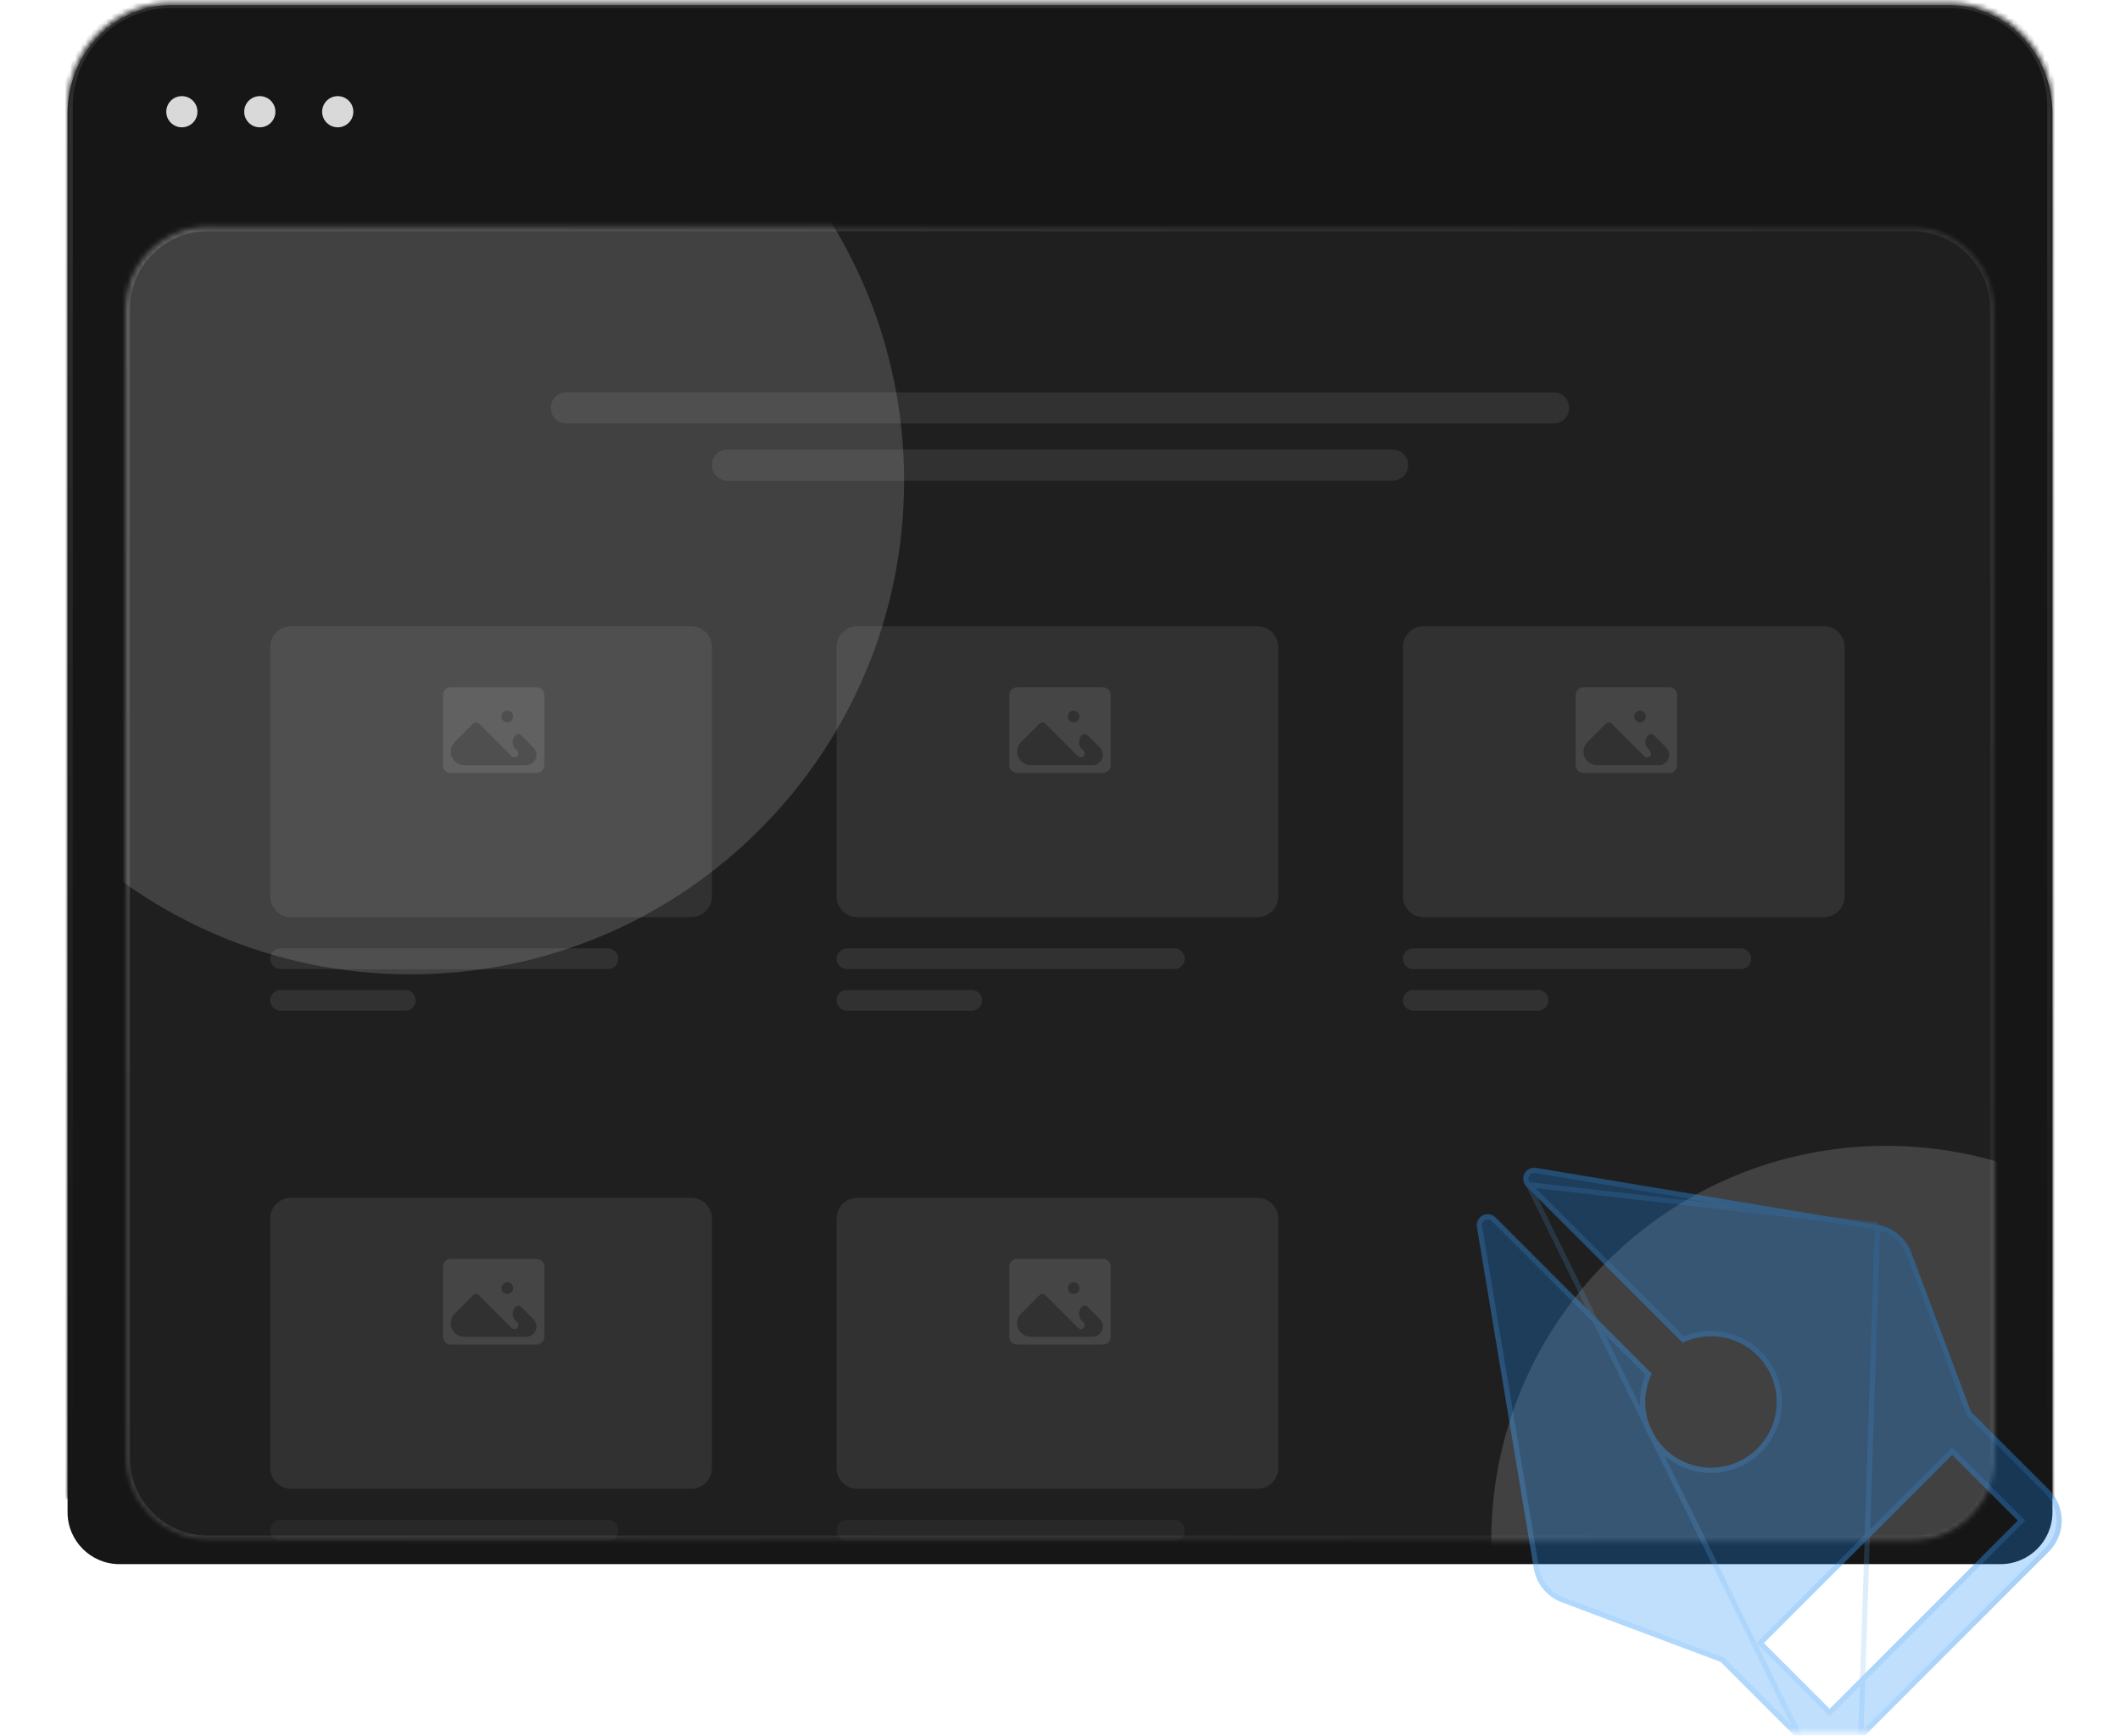 <svg width="408" height="334" viewBox="0 0 408 334" fill="none" xmlns="http://www.w3.org/2000/svg">
<g clip-path="url(#clip0_3230_12442)">
<path d="M13 21.833C13 10.327 21.954 1 33 1H375C386.046 1 395 10.327 395 21.833V291C395 296.523 390.523 301 385 301H23C17.477 301 13 296.523 13 291V21.833Z" fill="#161616"/>
<mask id="mask0_3230_12442" style="mask-type:luminance" maskUnits="userSpaceOnUse" x="13" y="0" width="382" height="289">
<path d="M13 20.5C13 9.454 21.954 0.5 33 0.5H375C386.046 0.5 395 9.454 395 20.5V288.5H13V20.5Z" fill="white"/>
</mask>
<g mask="url(#mask0_3230_12442)">
<path d="M12 20.5C12 8.902 21.402 -0.5 33 -0.5H375C386.598 -0.5 396 8.902 396 20.5H394C394 10.007 385.493 1.5 375 1.5H33C22.507 1.5 14 10.007 14 20.5H12ZM12 288.5V20.5C12 8.902 21.402 -0.5 33 -0.5V1.5C22.507 1.5 14 10.007 14 20.5V288.5H12ZM375 -0.5C386.598 -0.5 396 8.902 396 20.5V288.5H394V20.5C394 10.007 385.493 1.5 375 1.5V-0.5Z" fill="url(#paint0_linear_3230_12442)"/>
</g>
<g filter="url(#filter0_di_3230_12442)">
<mask id="mask1_3230_12442" style="mask-type:luminance" maskUnits="userSpaceOnUse" x="24" y="35" width="360" height="254">
<path d="M368 35.5H40C31.163 35.5 24 42.663 24 51.5V272.5C24 281.337 31.163 288.5 40 288.5H368C376.837 288.5 384 281.337 384 272.5V51.5C384 42.663 376.837 35.5 368 35.5Z" fill="white"/>
</mask>
<g mask="url(#mask1_3230_12442)">
<path d="M24 51.5C24 42.663 31.163 35.5 40 35.5H368C376.837 35.5 384 42.663 384 51.5V272.5C384 281.337 376.837 288.5 368 288.5H40C31.163 288.5 24 281.337 24 272.5V51.5Z" fill="white" fill-opacity="0.04"/>
<mask id="mask2_3230_12442" style="mask-type:luminance" maskUnits="userSpaceOnUse" x="24" y="35" width="360" height="254">
<path d="M24 51.5C24 42.663 31.163 35.5 40 35.5H368C376.837 35.5 384 42.663 384 51.5V272.5C384 281.337 376.837 288.5 368 288.5H40C31.163 288.5 24 281.337 24 272.5V51.5Z" fill="white"/>
</mask>
<g mask="url(#mask2_3230_12442)">
<path d="M40 36.5H368V34.5H40V36.5ZM383 51.5V272.5H385V51.5H383ZM368 287.5H40V289.5H368V287.5ZM25 272.5V51.5H23V272.5H25ZM40 287.5C31.716 287.5 25 280.784 25 272.5H23C23 281.889 30.611 289.5 40 289.5V287.5ZM383 272.5C383 280.784 376.284 287.5 368 287.5V289.5C377.389 289.5 385 281.889 385 272.5H383ZM368 36.5C376.284 36.5 383 43.216 383 51.5H385C385 42.111 377.389 34.5 368 34.5V36.5ZM40 34.5C30.611 34.5 23 42.111 23 51.5H25C25 43.216 31.716 36.5 40 36.5V34.5Z" fill="url(#paint1_linear_3230_12442)"/>
</g>
<g filter="url(#filter1_f_3230_12442)">
<path d="M79 179.5C131.467 179.5 174 136.967 174 84.5C174 32.033 131.467 -10.5 79 -10.5C26.533 -10.5 -16 32.033 -16 84.5C-16 136.967 26.533 179.5 79 179.5Z" fill="white" fill-opacity="0.15"/>
</g>
<g filter="url(#filter2_f_3230_12442)">
<path d="M363 364.5C404.974 364.5 439 330.474 439 288.5C439 246.526 404.974 212.5 363 212.5C321.026 212.5 287 246.526 287 288.5C287 330.474 321.026 364.5 363 364.5Z" fill="white" fill-opacity="0.15"/>
</g>
<g filter="url(#filter3_di_3230_12442)">
<path d="M299 59.5H109C107.343 59.5 106 60.843 106 62.5C106 64.157 107.343 65.5 109 65.5H299C300.657 65.5 302 64.157 302 62.5C302 60.843 300.657 59.5 299 59.5Z" fill="#D9D9D9" fill-opacity="0.1"/>
</g>
<g filter="url(#filter4_di_3230_12442)">
<path d="M268 70.5H140C138.343 70.5 137 71.843 137 73.5C137 75.157 138.343 76.5 140 76.5H268C269.657 76.5 271 75.157 271 73.5C271 71.843 269.657 70.5 268 70.5Z" fill="#D9D9D9" fill-opacity="0.1"/>
</g>
<g filter="url(#filter5_di_3230_12442)">
<path d="M133 104.5H56C53.791 104.5 52 106.291 52 108.5V156.5C52 158.709 53.791 160.5 56 160.5H133C135.209 160.5 137 158.709 137 156.5V108.5C137 106.291 135.209 104.5 133 104.5Z" fill="#D9D9D9" fill-opacity="0.1"/>
</g>
<g filter="url(#filter6_di_3230_12442)">
<path d="M117 166.5H54C52.895 166.5 52 167.395 52 168.5C52 169.605 52.895 170.5 54 170.5H117C118.105 170.5 119 169.605 119 168.5C119 167.395 118.105 166.5 117 166.5Z" fill="#D9D9D9" fill-opacity="0.1"/>
</g>
<g filter="url(#filter7_di_3230_12442)">
<path d="M78 174.5H54C52.895 174.5 52 175.395 52 176.5C52 177.605 52.895 178.5 54 178.5H78C79.105 178.5 80 177.605 80 176.5C80 175.395 79.105 174.5 78 174.5Z" fill="#D9D9D9" fill-opacity="0.1"/>
</g>
<path d="M103.25 124.25H86.75C86.352 124.25 85.971 124.408 85.689 124.689C85.408 124.971 85.25 125.352 85.25 125.75V139.25C85.25 139.648 85.408 140.029 85.689 140.311C85.971 140.592 86.352 140.75 86.75 140.75H103.25C103.648 140.75 104.029 140.592 104.311 140.311C104.592 140.029 104.75 139.648 104.75 139.25V125.75C104.75 125.352 104.592 124.971 104.311 124.689C104.029 124.408 103.648 124.25 103.25 124.25ZM97.625 128.75C97.847 128.75 98.065 128.816 98.25 128.94C98.435 129.063 98.579 129.239 98.664 129.444C98.749 129.65 98.772 129.876 98.728 130.094C98.685 130.313 98.578 130.513 98.421 130.67C98.263 130.828 98.063 130.935 97.844 130.978C97.626 131.022 97.4 131 97.195 130.914C96.989 130.829 96.813 130.685 96.69 130.5C96.566 130.315 96.5 130.098 96.5 129.875C96.5 129.577 96.618 129.29 96.829 129.08C97.04 128.869 97.327 128.75 97.625 128.75ZM103.25 137.265C103.25 138.361 102.361 139.25 101.265 139.25H89.356C87.917 139.25 86.75 138.083 86.75 136.644C86.75 135.953 87.025 135.29 87.513 134.801L91.094 131.219C91.164 131.15 91.247 131.094 91.338 131.057C91.429 131.019 91.526 130.999 91.625 130.999C91.724 130.999 91.821 131.019 91.912 131.057C92.003 131.094 92.086 131.15 92.156 131.219L98.469 137.531C98.609 137.671 98.8 137.75 98.999 137.75C99.198 137.75 99.389 137.671 99.53 137.531C99.671 137.39 99.75 137.199 99.75 137C99.75 136.801 99.671 136.61 99.53 136.469L99.22 136.159C98.477 135.417 98.476 134.212 99.219 133.469C99.359 133.329 99.55 133.25 99.749 133.25C99.948 133.25 100.138 133.329 100.279 133.469L102.67 135.863C103.041 136.235 103.25 136.739 103.25 137.265Z" fill="white" fill-opacity="0.1"/>
<g filter="url(#filter8_di_3230_12442)">
<path d="M242 104.5H165C162.791 104.5 161 106.291 161 108.5V156.5C161 158.709 162.791 160.5 165 160.5H242C244.209 160.5 246 158.709 246 156.5V108.5C246 106.291 244.209 104.5 242 104.5Z" fill="#D9D9D9" fill-opacity="0.1"/>
</g>
<g filter="url(#filter9_di_3230_12442)">
<path d="M226 166.5H163C161.895 166.5 161 167.395 161 168.5C161 169.605 161.895 170.5 163 170.5H226C227.105 170.5 228 169.605 228 168.5C228 167.395 227.105 166.5 226 166.5Z" fill="#D9D9D9" fill-opacity="0.1"/>
</g>
<g filter="url(#filter10_di_3230_12442)">
<path d="M187 174.5H163C161.895 174.5 161 175.395 161 176.5C161 177.605 161.895 178.5 163 178.5H187C188.105 178.5 189 177.605 189 176.5C189 175.395 188.105 174.5 187 174.5Z" fill="#D9D9D9" fill-opacity="0.1"/>
</g>
<path d="M212.25 124.25H195.75C195.352 124.25 194.971 124.408 194.689 124.689C194.408 124.971 194.25 125.352 194.25 125.75V139.25C194.25 139.648 194.408 140.029 194.689 140.311C194.971 140.592 195.352 140.75 195.75 140.75H212.25C212.648 140.75 213.029 140.592 213.311 140.311C213.592 140.029 213.75 139.648 213.75 139.25V125.75C213.75 125.352 213.592 124.971 213.311 124.689C213.029 124.408 212.648 124.25 212.25 124.25ZM206.625 128.75C206.848 128.75 207.065 128.816 207.25 128.94C207.435 129.063 207.579 129.239 207.664 129.444C207.75 129.65 207.772 129.876 207.728 130.094C207.685 130.313 207.578 130.513 207.42 130.67C207.263 130.828 207.063 130.935 206.844 130.978C206.626 131.022 206.4 131 206.194 130.914C205.989 130.829 205.813 130.685 205.69 130.5C205.566 130.315 205.5 130.098 205.5 129.875C205.5 129.577 205.619 129.29 205.83 129.08C206.04 128.869 206.327 128.75 206.625 128.75ZM212.25 137.265C212.25 138.361 211.361 139.25 210.265 139.25H198.356C196.917 139.25 195.75 138.083 195.75 136.644C195.75 135.953 196.024 135.29 196.513 134.801L200.094 131.219C200.164 131.15 200.247 131.094 200.338 131.057C200.429 131.019 200.526 130.999 200.625 130.999C200.724 130.999 200.821 131.019 200.912 131.057C201.003 131.094 201.086 131.15 201.156 131.219L207.469 137.531C207.609 137.671 207.8 137.75 207.999 137.75C208.198 137.75 208.389 137.671 208.53 137.531C208.671 137.39 208.75 137.199 208.75 137C208.75 136.801 208.671 136.61 208.53 136.469L208.22 136.159C207.477 135.417 207.476 134.212 208.219 133.469C208.359 133.329 208.55 133.25 208.749 133.25C208.948 133.25 209.138 133.329 209.279 133.469L211.67 135.863C212.041 136.235 212.25 136.739 212.25 137.265Z" fill="white" fill-opacity="0.1"/>
<g filter="url(#filter11_di_3230_12442)">
<path d="M351 104.5H274C271.791 104.5 270 106.291 270 108.5V156.5C270 158.709 271.791 160.5 274 160.5H351C353.209 160.5 355 158.709 355 156.5V108.5C355 106.291 353.209 104.5 351 104.5Z" fill="#D9D9D9" fill-opacity="0.1"/>
</g>
<path d="M321.25 124.25H304.75C304.352 124.25 303.971 124.408 303.689 124.689C303.408 124.971 303.25 125.352 303.25 125.75V139.25C303.25 139.648 303.408 140.029 303.689 140.311C303.971 140.592 304.352 140.75 304.75 140.75H321.25C321.648 140.75 322.029 140.592 322.311 140.311C322.592 140.029 322.75 139.648 322.75 139.25V125.75C322.75 125.352 322.592 124.971 322.311 124.689C322.029 124.408 321.648 124.25 321.25 124.25ZM315.625 128.75C315.848 128.75 316.065 128.816 316.25 128.94C316.435 129.063 316.579 129.239 316.664 129.444C316.75 129.65 316.772 129.876 316.728 130.094C316.685 130.313 316.578 130.513 316.42 130.67C316.263 130.828 316.063 130.935 315.844 130.978C315.626 131.022 315.4 131 315.194 130.914C314.989 130.829 314.813 130.685 314.69 130.5C314.566 130.315 314.5 130.098 314.5 129.875C314.5 129.577 314.619 129.29 314.83 129.08C315.04 128.869 315.327 128.75 315.625 128.75ZM321.25 137.265C321.25 138.361 320.361 139.25 319.265 139.25H307.356C305.917 139.25 304.75 138.083 304.75 136.644C304.75 135.953 305.024 135.29 305.513 134.801L309.094 131.219C309.164 131.15 309.247 131.094 309.338 131.057C309.429 131.019 309.526 130.999 309.625 130.999C309.724 130.999 309.821 131.019 309.912 131.057C310.003 131.094 310.086 131.15 310.156 131.219L316.469 137.531C316.609 137.671 316.8 137.75 316.999 137.75C317.198 137.75 317.389 137.671 317.53 137.531C317.671 137.39 317.75 137.199 317.75 137C317.75 136.801 317.671 136.61 317.53 136.469L317.22 136.159C316.477 135.417 316.476 134.212 317.219 133.469C317.359 133.329 317.55 133.25 317.749 133.25C317.948 133.25 318.138 133.329 318.279 133.469L320.67 135.863C321.041 136.235 321.25 136.739 321.25 137.265Z" fill="white" fill-opacity="0.1"/>
<g filter="url(#filter12_di_3230_12442)">
<path d="M335 166.5H272C270.895 166.5 270 167.395 270 168.5C270 169.605 270.895 170.5 272 170.5H335C336.105 170.5 337 169.605 337 168.5C337 167.395 336.105 166.5 335 166.5Z" fill="#D9D9D9" fill-opacity="0.1"/>
</g>
<g filter="url(#filter13_di_3230_12442)">
<path d="M296 174.5H272C270.895 174.5 270 175.395 270 176.5C270 177.605 270.895 178.5 272 178.5H296C297.105 178.5 298 177.605 298 176.5C298 175.395 297.105 174.5 296 174.5Z" fill="#D9D9D9" fill-opacity="0.1"/>
</g>
<g filter="url(#filter14_di_3230_12442)">
<path d="M133 214.5H56C53.791 214.5 52 216.291 52 218.5V266.5C52 268.709 53.791 270.5 56 270.5H133C135.209 270.5 137 268.709 137 266.5V218.5C137 216.291 135.209 214.5 133 214.5Z" fill="#D9D9D9" fill-opacity="0.1"/>
</g>
<path d="M103.25 234.25H86.75C86.352 234.25 85.971 234.408 85.689 234.689C85.408 234.971 85.25 235.352 85.25 235.75V249.25C85.25 249.648 85.408 250.029 85.689 250.311C85.971 250.592 86.352 250.75 86.75 250.75H103.25C103.648 250.75 104.029 250.592 104.311 250.311C104.592 250.029 104.75 249.648 104.75 249.25V235.75C104.75 235.352 104.592 234.971 104.311 234.689C104.029 234.408 103.648 234.25 103.25 234.25ZM97.625 238.75C97.847 238.75 98.065 238.816 98.25 238.94C98.435 239.063 98.579 239.239 98.664 239.444C98.749 239.65 98.772 239.876 98.728 240.094C98.685 240.313 98.578 240.513 98.421 240.67C98.263 240.828 98.063 240.935 97.844 240.978C97.626 241.022 97.4 241 97.195 240.914C96.989 240.829 96.813 240.685 96.69 240.5C96.566 240.315 96.5 240.098 96.5 239.875C96.5 239.577 96.618 239.29 96.829 239.08C97.04 238.869 97.327 238.75 97.625 238.75ZM103.25 247.265C103.25 248.361 102.361 249.25 101.265 249.25H89.356C87.917 249.25 86.75 248.083 86.75 246.644C86.75 245.953 87.025 245.29 87.513 244.801L91.094 241.219C91.164 241.15 91.247 241.094 91.338 241.057C91.429 241.019 91.526 240.999 91.625 240.999C91.724 240.999 91.821 241.019 91.912 241.057C92.003 241.094 92.086 241.15 92.156 241.219L98.469 247.531C98.609 247.671 98.8 247.75 98.999 247.75C99.198 247.75 99.389 247.671 99.53 247.531C99.671 247.39 99.75 247.199 99.75 247C99.75 246.801 99.671 246.61 99.53 246.469L99.22 246.159C98.477 245.417 98.476 244.212 99.219 243.469C99.359 243.329 99.55 243.25 99.749 243.25C99.948 243.25 100.138 243.329 100.279 243.469L102.67 245.863C103.041 246.235 103.25 246.739 103.25 247.265Z" fill="white" fill-opacity="0.1"/>
<g opacity="0.5" filter="url(#filter15_di_3230_12442)">
<path d="M117 276.5H54C52.895 276.5 52 277.395 52 278.5C52 279.605 52.895 280.5 54 280.5H117C118.105 280.5 119 279.605 119 278.5C119 277.395 118.105 276.5 117 276.5Z" fill="#D9D9D9" fill-opacity="0.1"/>
</g>
<g filter="url(#filter16_di_3230_12442)">
<path d="M242 214.5H165C162.791 214.5 161 216.291 161 218.5V266.5C161 268.709 162.791 270.5 165 270.5H242C244.209 270.5 246 268.709 246 266.5V218.5C246 216.291 244.209 214.5 242 214.5Z" fill="#D9D9D9" fill-opacity="0.1"/>
</g>
<path d="M212.25 234.25H195.75C195.352 234.25 194.971 234.408 194.689 234.689C194.408 234.971 194.25 235.352 194.25 235.75V249.25C194.25 249.648 194.408 250.029 194.689 250.311C194.971 250.592 195.352 250.75 195.75 250.75H212.25C212.648 250.75 213.029 250.592 213.311 250.311C213.592 250.029 213.75 249.648 213.75 249.25V235.75C213.75 235.352 213.592 234.971 213.311 234.689C213.029 234.408 212.648 234.25 212.25 234.25ZM206.625 238.75C206.848 238.75 207.065 238.816 207.25 238.94C207.435 239.063 207.579 239.239 207.664 239.444C207.75 239.65 207.772 239.876 207.728 240.094C207.685 240.313 207.578 240.513 207.42 240.67C207.263 240.828 207.063 240.935 206.844 240.978C206.626 241.022 206.4 241 206.194 240.914C205.989 240.829 205.813 240.685 205.69 240.5C205.566 240.315 205.5 240.098 205.5 239.875C205.5 239.577 205.619 239.29 205.83 239.08C206.04 238.869 206.327 238.75 206.625 238.75ZM212.25 247.265C212.25 248.361 211.361 249.25 210.265 249.25H198.356C196.917 249.25 195.75 248.083 195.75 246.644C195.75 245.953 196.024 245.29 196.513 244.801L200.094 241.219C200.164 241.15 200.247 241.094 200.338 241.057C200.429 241.019 200.526 240.999 200.625 240.999C200.724 240.999 200.821 241.019 200.912 241.057C201.003 241.094 201.086 241.15 201.156 241.219L207.469 247.531C207.609 247.671 207.8 247.75 207.999 247.75C208.198 247.75 208.389 247.671 208.53 247.531C208.671 247.39 208.75 247.199 208.75 247C208.75 246.801 208.671 246.61 208.53 246.469L208.22 246.159C207.477 245.417 207.476 244.212 208.219 243.469C208.359 243.329 208.55 243.25 208.749 243.25C208.948 243.25 209.138 243.329 209.279 243.469L211.67 245.863C212.041 246.235 212.25 246.739 212.25 247.265Z" fill="white" fill-opacity="0.1"/>
<g opacity="0.5" filter="url(#filter17_di_3230_12442)">
<path d="M226 276.5H163C161.895 276.5 161 277.395 161 278.5C161 279.605 161.895 280.5 163 280.5H226C227.105 280.5 228 279.605 228 278.5C228 277.395 227.105 276.5 226 276.5Z" fill="#D9D9D9" fill-opacity="0.1"/>
</g>
</g>
</g>
<path d="M35 24.5C36.657 24.5 38 23.157 38 21.5C38 19.843 36.657 18.5 35 18.5C33.343 18.5 32 19.843 32 21.5C32 23.157 33.343 24.5 35 24.5Z" fill="#D9D9D9"/>
<path d="M50 24.5C51.657 24.5 53 23.157 53 21.5C53 19.843 51.657 18.5 50 18.5C48.343 18.5 47 19.843 47 21.5C47 23.157 48.343 24.5 50 24.5Z" fill="#D9D9D9"/>
<path d="M65 24.5C66.657 24.5 68 23.157 68 21.5C68 19.843 66.657 18.5 65 18.5C63.343 18.5 62 19.843 62 21.5C62 23.157 63.343 24.5 65 24.5Z" fill="#D9D9D9"/>
<mask id="mask3_3230_12442" style="mask-type:luminance" maskUnits="userSpaceOnUse" x="266" y="198" width="135" height="136">
<path d="M401 333.5H266V198.5H401V333.5Z" fill="white"/>
</mask>
<g mask="url(#mask3_3230_12442)">
<g filter="url(#filter18_di_3230_12442)">
<path d="M394.307 290.594L358.089 326.812C357.305 327.596 356.375 328.218 355.351 328.642C354.327 329.066 353.23 329.284 352.122 329.284C351.014 329.284 349.916 329.066 348.893 328.642C347.869 328.218 346.939 327.596 346.155 326.812L331.157 311.815L300.571 300.34C299.182 299.823 297.953 298.948 297.008 297.805C296.064 296.662 295.438 295.29 295.192 293.827L284.24 228.12C284.166 227.679 284.234 227.227 284.435 226.828C284.635 226.428 284.957 226.103 285.354 225.898C285.751 225.694 286.202 225.62 286.644 225.689C287.085 225.757 287.493 225.964 287.81 226.28L317.868 256.338C316.916 258.32 316.5 260.516 316.661 262.708C316.857 265.406 317.912 267.969 319.671 270.023C321.43 272.077 323.801 273.514 326.436 274.123C329.071 274.731 331.832 274.48 334.313 273.405C336.795 272.33 338.867 270.489 340.226 268.151C341.585 265.812 342.159 263.1 341.865 260.412C341.57 257.724 340.422 255.201 338.589 253.212C336.756 251.224 334.334 249.875 331.678 249.363C329.023 248.852 326.273 249.204 323.833 250.369L293.774 220.31C293.459 219.994 293.252 219.586 293.183 219.144C293.115 218.703 293.188 218.251 293.393 217.854C293.597 217.457 293.923 217.135 294.322 216.935C294.721 216.735 295.174 216.666 295.614 216.74L361.327 227.693C362.787 227.936 364.157 228.559 365.3 229.5C366.444 230.44 367.319 231.665 367.839 233.051L379.32 263.674L394.307 278.655C395.09 279.439 395.712 280.369 396.136 281.393C396.56 282.417 396.779 283.514 396.779 284.622C396.779 285.73 396.56 286.828 396.136 287.852C395.712 288.875 395.09 289.806 394.307 290.589V290.594ZM375.686 271.969L339.468 308.187L352.125 320.843L388.343 284.625L375.686 271.969Z" fill="#1A8EF7" fill-opacity="0.28"/>
<path d="M346.509 326.459L331.511 311.461L331.434 311.385L331.333 311.347L300.747 299.872L300.746 299.871C299.438 299.385 298.282 298.562 297.394 297.487C296.506 296.411 295.916 295.12 295.686 293.745V293.744L284.733 228.038C284.677 227.702 284.729 227.356 284.882 227.052C285.034 226.747 285.28 226.499 285.583 226.343C285.886 226.187 286.23 226.131 286.567 226.183C286.904 226.235 287.215 226.393 287.457 226.634L317.268 256.445C316.384 258.419 316.003 260.584 316.162 262.745C316.366 265.549 317.462 268.213 319.291 270.349C321.12 272.484 323.584 273.977 326.323 274.61C329.062 275.242 331.932 274.981 334.512 273.864C337.092 272.746 339.246 270.832 340.658 268.402C342.071 265.971 342.668 263.152 342.362 260.358C342.055 257.563 340.862 254.94 338.956 252.873C337.051 250.806 334.533 249.404 331.773 248.872C329.129 248.363 326.395 248.677 323.94 249.769L294.128 219.957L346.509 326.459ZM346.509 326.459C347.246 327.196 348.121 327.781 349.084 328.18C350.047 328.579 351.079 328.784 352.122 328.784C353.164 328.784 354.197 328.579 355.16 328.18C356.123 327.781 356.998 327.196 357.735 326.459M346.509 326.459L358.089 326.812M357.735 326.459L358.089 326.812M357.735 326.459L393.807 290.387V290.382L393.953 290.236C394.691 289.498 395.275 288.623 395.674 287.66C396.073 286.697 396.279 285.665 396.279 284.622C396.279 283.58 396.073 282.547 395.674 281.584C395.275 280.621 394.691 279.746 393.953 279.009L378.966 264.027L378.89 263.951L378.851 263.849L367.371 233.226C366.882 231.923 366.058 230.771 364.983 229.886C363.907 229.001 362.618 228.415 361.245 228.186M358.089 326.812L361.327 227.693M361.245 228.186L361.327 227.693M361.245 228.186L295.532 217.233C295.196 217.177 294.851 217.229 294.546 217.382C294.242 217.535 293.993 217.78 293.837 218.083C293.681 218.386 293.625 218.731 293.677 219.067C293.73 219.404 293.887 219.715 294.127 219.956L361.327 227.693M375.333 271.615L375.686 271.262L376.04 271.615L388.696 284.271L389.05 284.625L388.696 284.978L352.478 321.196L352.125 321.55L351.771 321.196L339.115 308.54L338.761 308.187L339.115 307.833L375.333 271.615Z" stroke="url(#paint2_linear_3230_12442)" stroke-opacity="0.2"/>
</g>
</g>
</g>
<defs>
<filter id="filter0_di_3230_12442" x="0" y="19.5" width="408" height="301" filterUnits="userSpaceOnUse" color-interpolation-filters="sRGB">
<feFlood flood-opacity="0" result="BackgroundImageFix"/>
<feColorMatrix in="SourceAlpha" type="matrix" values="0 0 0 0 0 0 0 0 0 0 0 0 0 0 0 0 0 0 127 0" result="hardAlpha"/>
<feOffset dy="8"/>
<feGaussianBlur stdDeviation="12"/>
<feComposite in2="hardAlpha" operator="out"/>
<feColorMatrix type="matrix" values="0 0 0 0 0 0 0 0 0 0 0 0 0 0 0 0 0 0 0.5 0"/>
<feBlend mode="normal" in2="BackgroundImageFix" result="effect1_dropShadow_3230_12442"/>
<feBlend mode="normal" in="SourceGraphic" in2="effect1_dropShadow_3230_12442" result="shape"/>
<feColorMatrix in="SourceAlpha" type="matrix" values="0 0 0 0 0 0 0 0 0 0 0 0 0 0 0 0 0 0 127 0" result="hardAlpha"/>
<feOffset/>
<feGaussianBlur stdDeviation="12"/>
<feComposite in2="hardAlpha" operator="arithmetic" k2="-1" k3="1"/>
<feColorMatrix type="matrix" values="0 0 0 0 1 0 0 0 0 1 0 0 0 0 1 0 0 0 0.15 0"/>
<feBlend mode="normal" in2="shape" result="effect2_innerShadow_3230_12442"/>
</filter>
<filter id="filter1_f_3230_12442" x="-116" y="-110.5" width="390" height="390" filterUnits="userSpaceOnUse" color-interpolation-filters="sRGB">
<feFlood flood-opacity="0" result="BackgroundImageFix"/>
<feBlend mode="normal" in="SourceGraphic" in2="BackgroundImageFix" result="shape"/>
<feGaussianBlur stdDeviation="50" result="effect1_foregroundBlur_3230_12442"/>
</filter>
<filter id="filter2_f_3230_12442" x="187" y="112.5" width="352" height="352" filterUnits="userSpaceOnUse" color-interpolation-filters="sRGB">
<feFlood flood-opacity="0" result="BackgroundImageFix"/>
<feBlend mode="normal" in="SourceGraphic" in2="BackgroundImageFix" result="shape"/>
<feGaussianBlur stdDeviation="50" result="effect1_foregroundBlur_3230_12442"/>
</filter>
<filter id="filter3_di_3230_12442" x="90" y="51.5" width="228" height="38" filterUnits="userSpaceOnUse" color-interpolation-filters="sRGB">
<feFlood flood-opacity="0" result="BackgroundImageFix"/>
<feColorMatrix in="SourceAlpha" type="matrix" values="0 0 0 0 0 0 0 0 0 0 0 0 0 0 0 0 0 0 127 0" result="hardAlpha"/>
<feOffset dy="8"/>
<feGaussianBlur stdDeviation="8"/>
<feComposite in2="hardAlpha" operator="out"/>
<feColorMatrix type="matrix" values="0 0 0 0 0 0 0 0 0 0 0 0 0 0 0 0 0 0 0.1 0"/>
<feBlend mode="normal" in2="BackgroundImageFix" result="effect1_dropShadow_3230_12442"/>
<feBlend mode="normal" in="SourceGraphic" in2="effect1_dropShadow_3230_12442" result="shape"/>
<feColorMatrix in="SourceAlpha" type="matrix" values="0 0 0 0 0 0 0 0 0 0 0 0 0 0 0 0 0 0 127 0" result="hardAlpha"/>
<feOffset/>
<feGaussianBlur stdDeviation="12"/>
<feComposite in2="hardAlpha" operator="arithmetic" k2="-1" k3="1"/>
<feColorMatrix type="matrix" values="0 0 0 0 1 0 0 0 0 1 0 0 0 0 1 0 0 0 0.15 0"/>
<feBlend mode="normal" in2="shape" result="effect2_innerShadow_3230_12442"/>
</filter>
<filter id="filter4_di_3230_12442" x="121" y="62.5" width="166" height="38" filterUnits="userSpaceOnUse" color-interpolation-filters="sRGB">
<feFlood flood-opacity="0" result="BackgroundImageFix"/>
<feColorMatrix in="SourceAlpha" type="matrix" values="0 0 0 0 0 0 0 0 0 0 0 0 0 0 0 0 0 0 127 0" result="hardAlpha"/>
<feOffset dy="8"/>
<feGaussianBlur stdDeviation="8"/>
<feComposite in2="hardAlpha" operator="out"/>
<feColorMatrix type="matrix" values="0 0 0 0 0 0 0 0 0 0 0 0 0 0 0 0 0 0 0.1 0"/>
<feBlend mode="normal" in2="BackgroundImageFix" result="effect1_dropShadow_3230_12442"/>
<feBlend mode="normal" in="SourceGraphic" in2="effect1_dropShadow_3230_12442" result="shape"/>
<feColorMatrix in="SourceAlpha" type="matrix" values="0 0 0 0 0 0 0 0 0 0 0 0 0 0 0 0 0 0 127 0" result="hardAlpha"/>
<feOffset/>
<feGaussianBlur stdDeviation="12"/>
<feComposite in2="hardAlpha" operator="arithmetic" k2="-1" k3="1"/>
<feColorMatrix type="matrix" values="0 0 0 0 1 0 0 0 0 1 0 0 0 0 1 0 0 0 0.15 0"/>
<feBlend mode="normal" in2="shape" result="effect2_innerShadow_3230_12442"/>
</filter>
<filter id="filter5_di_3230_12442" x="36" y="96.5" width="117" height="88" filterUnits="userSpaceOnUse" color-interpolation-filters="sRGB">
<feFlood flood-opacity="0" result="BackgroundImageFix"/>
<feColorMatrix in="SourceAlpha" type="matrix" values="0 0 0 0 0 0 0 0 0 0 0 0 0 0 0 0 0 0 127 0" result="hardAlpha"/>
<feOffset dy="8"/>
<feGaussianBlur stdDeviation="8"/>
<feComposite in2="hardAlpha" operator="out"/>
<feColorMatrix type="matrix" values="0 0 0 0 0 0 0 0 0 0 0 0 0 0 0 0 0 0 0.1 0"/>
<feBlend mode="normal" in2="BackgroundImageFix" result="effect1_dropShadow_3230_12442"/>
<feBlend mode="normal" in="SourceGraphic" in2="effect1_dropShadow_3230_12442" result="shape"/>
<feColorMatrix in="SourceAlpha" type="matrix" values="0 0 0 0 0 0 0 0 0 0 0 0 0 0 0 0 0 0 127 0" result="hardAlpha"/>
<feOffset/>
<feGaussianBlur stdDeviation="12"/>
<feComposite in2="hardAlpha" operator="arithmetic" k2="-1" k3="1"/>
<feColorMatrix type="matrix" values="0 0 0 0 1 0 0 0 0 1 0 0 0 0 1 0 0 0 0.15 0"/>
<feBlend mode="normal" in2="shape" result="effect2_innerShadow_3230_12442"/>
</filter>
<filter id="filter6_di_3230_12442" x="36" y="158.5" width="99" height="36" filterUnits="userSpaceOnUse" color-interpolation-filters="sRGB">
<feFlood flood-opacity="0" result="BackgroundImageFix"/>
<feColorMatrix in="SourceAlpha" type="matrix" values="0 0 0 0 0 0 0 0 0 0 0 0 0 0 0 0 0 0 127 0" result="hardAlpha"/>
<feOffset dy="8"/>
<feGaussianBlur stdDeviation="8"/>
<feComposite in2="hardAlpha" operator="out"/>
<feColorMatrix type="matrix" values="0 0 0 0 0 0 0 0 0 0 0 0 0 0 0 0 0 0 0.1 0"/>
<feBlend mode="normal" in2="BackgroundImageFix" result="effect1_dropShadow_3230_12442"/>
<feBlend mode="normal" in="SourceGraphic" in2="effect1_dropShadow_3230_12442" result="shape"/>
<feColorMatrix in="SourceAlpha" type="matrix" values="0 0 0 0 0 0 0 0 0 0 0 0 0 0 0 0 0 0 127 0" result="hardAlpha"/>
<feOffset/>
<feGaussianBlur stdDeviation="12"/>
<feComposite in2="hardAlpha" operator="arithmetic" k2="-1" k3="1"/>
<feColorMatrix type="matrix" values="0 0 0 0 1 0 0 0 0 1 0 0 0 0 1 0 0 0 0.15 0"/>
<feBlend mode="normal" in2="shape" result="effect2_innerShadow_3230_12442"/>
</filter>
<filter id="filter7_di_3230_12442" x="36" y="166.5" width="60" height="36" filterUnits="userSpaceOnUse" color-interpolation-filters="sRGB">
<feFlood flood-opacity="0" result="BackgroundImageFix"/>
<feColorMatrix in="SourceAlpha" type="matrix" values="0 0 0 0 0 0 0 0 0 0 0 0 0 0 0 0 0 0 127 0" result="hardAlpha"/>
<feOffset dy="8"/>
<feGaussianBlur stdDeviation="8"/>
<feComposite in2="hardAlpha" operator="out"/>
<feColorMatrix type="matrix" values="0 0 0 0 0 0 0 0 0 0 0 0 0 0 0 0 0 0 0.1 0"/>
<feBlend mode="normal" in2="BackgroundImageFix" result="effect1_dropShadow_3230_12442"/>
<feBlend mode="normal" in="SourceGraphic" in2="effect1_dropShadow_3230_12442" result="shape"/>
<feColorMatrix in="SourceAlpha" type="matrix" values="0 0 0 0 0 0 0 0 0 0 0 0 0 0 0 0 0 0 127 0" result="hardAlpha"/>
<feOffset/>
<feGaussianBlur stdDeviation="12"/>
<feComposite in2="hardAlpha" operator="arithmetic" k2="-1" k3="1"/>
<feColorMatrix type="matrix" values="0 0 0 0 1 0 0 0 0 1 0 0 0 0 1 0 0 0 0.15 0"/>
<feBlend mode="normal" in2="shape" result="effect2_innerShadow_3230_12442"/>
</filter>
<filter id="filter8_di_3230_12442" x="145" y="96.5" width="117" height="88" filterUnits="userSpaceOnUse" color-interpolation-filters="sRGB">
<feFlood flood-opacity="0" result="BackgroundImageFix"/>
<feColorMatrix in="SourceAlpha" type="matrix" values="0 0 0 0 0 0 0 0 0 0 0 0 0 0 0 0 0 0 127 0" result="hardAlpha"/>
<feOffset dy="8"/>
<feGaussianBlur stdDeviation="8"/>
<feComposite in2="hardAlpha" operator="out"/>
<feColorMatrix type="matrix" values="0 0 0 0 0 0 0 0 0 0 0 0 0 0 0 0 0 0 0.1 0"/>
<feBlend mode="normal" in2="BackgroundImageFix" result="effect1_dropShadow_3230_12442"/>
<feBlend mode="normal" in="SourceGraphic" in2="effect1_dropShadow_3230_12442" result="shape"/>
<feColorMatrix in="SourceAlpha" type="matrix" values="0 0 0 0 0 0 0 0 0 0 0 0 0 0 0 0 0 0 127 0" result="hardAlpha"/>
<feOffset/>
<feGaussianBlur stdDeviation="12"/>
<feComposite in2="hardAlpha" operator="arithmetic" k2="-1" k3="1"/>
<feColorMatrix type="matrix" values="0 0 0 0 1 0 0 0 0 1 0 0 0 0 1 0 0 0 0.15 0"/>
<feBlend mode="normal" in2="shape" result="effect2_innerShadow_3230_12442"/>
</filter>
<filter id="filter9_di_3230_12442" x="145" y="158.5" width="99" height="36" filterUnits="userSpaceOnUse" color-interpolation-filters="sRGB">
<feFlood flood-opacity="0" result="BackgroundImageFix"/>
<feColorMatrix in="SourceAlpha" type="matrix" values="0 0 0 0 0 0 0 0 0 0 0 0 0 0 0 0 0 0 127 0" result="hardAlpha"/>
<feOffset dy="8"/>
<feGaussianBlur stdDeviation="8"/>
<feComposite in2="hardAlpha" operator="out"/>
<feColorMatrix type="matrix" values="0 0 0 0 0 0 0 0 0 0 0 0 0 0 0 0 0 0 0.1 0"/>
<feBlend mode="normal" in2="BackgroundImageFix" result="effect1_dropShadow_3230_12442"/>
<feBlend mode="normal" in="SourceGraphic" in2="effect1_dropShadow_3230_12442" result="shape"/>
<feColorMatrix in="SourceAlpha" type="matrix" values="0 0 0 0 0 0 0 0 0 0 0 0 0 0 0 0 0 0 127 0" result="hardAlpha"/>
<feOffset/>
<feGaussianBlur stdDeviation="12"/>
<feComposite in2="hardAlpha" operator="arithmetic" k2="-1" k3="1"/>
<feColorMatrix type="matrix" values="0 0 0 0 1 0 0 0 0 1 0 0 0 0 1 0 0 0 0.15 0"/>
<feBlend mode="normal" in2="shape" result="effect2_innerShadow_3230_12442"/>
</filter>
<filter id="filter10_di_3230_12442" x="145" y="166.5" width="60" height="36" filterUnits="userSpaceOnUse" color-interpolation-filters="sRGB">
<feFlood flood-opacity="0" result="BackgroundImageFix"/>
<feColorMatrix in="SourceAlpha" type="matrix" values="0 0 0 0 0 0 0 0 0 0 0 0 0 0 0 0 0 0 127 0" result="hardAlpha"/>
<feOffset dy="8"/>
<feGaussianBlur stdDeviation="8"/>
<feComposite in2="hardAlpha" operator="out"/>
<feColorMatrix type="matrix" values="0 0 0 0 0 0 0 0 0 0 0 0 0 0 0 0 0 0 0.1 0"/>
<feBlend mode="normal" in2="BackgroundImageFix" result="effect1_dropShadow_3230_12442"/>
<feBlend mode="normal" in="SourceGraphic" in2="effect1_dropShadow_3230_12442" result="shape"/>
<feColorMatrix in="SourceAlpha" type="matrix" values="0 0 0 0 0 0 0 0 0 0 0 0 0 0 0 0 0 0 127 0" result="hardAlpha"/>
<feOffset/>
<feGaussianBlur stdDeviation="12"/>
<feComposite in2="hardAlpha" operator="arithmetic" k2="-1" k3="1"/>
<feColorMatrix type="matrix" values="0 0 0 0 1 0 0 0 0 1 0 0 0 0 1 0 0 0 0.15 0"/>
<feBlend mode="normal" in2="shape" result="effect2_innerShadow_3230_12442"/>
</filter>
<filter id="filter11_di_3230_12442" x="254" y="96.5" width="117" height="88" filterUnits="userSpaceOnUse" color-interpolation-filters="sRGB">
<feFlood flood-opacity="0" result="BackgroundImageFix"/>
<feColorMatrix in="SourceAlpha" type="matrix" values="0 0 0 0 0 0 0 0 0 0 0 0 0 0 0 0 0 0 127 0" result="hardAlpha"/>
<feOffset dy="8"/>
<feGaussianBlur stdDeviation="8"/>
<feComposite in2="hardAlpha" operator="out"/>
<feColorMatrix type="matrix" values="0 0 0 0 0 0 0 0 0 0 0 0 0 0 0 0 0 0 0.1 0"/>
<feBlend mode="normal" in2="BackgroundImageFix" result="effect1_dropShadow_3230_12442"/>
<feBlend mode="normal" in="SourceGraphic" in2="effect1_dropShadow_3230_12442" result="shape"/>
<feColorMatrix in="SourceAlpha" type="matrix" values="0 0 0 0 0 0 0 0 0 0 0 0 0 0 0 0 0 0 127 0" result="hardAlpha"/>
<feOffset/>
<feGaussianBlur stdDeviation="12"/>
<feComposite in2="hardAlpha" operator="arithmetic" k2="-1" k3="1"/>
<feColorMatrix type="matrix" values="0 0 0 0 1 0 0 0 0 1 0 0 0 0 1 0 0 0 0.15 0"/>
<feBlend mode="normal" in2="shape" result="effect2_innerShadow_3230_12442"/>
</filter>
<filter id="filter12_di_3230_12442" x="254" y="158.5" width="99" height="36" filterUnits="userSpaceOnUse" color-interpolation-filters="sRGB">
<feFlood flood-opacity="0" result="BackgroundImageFix"/>
<feColorMatrix in="SourceAlpha" type="matrix" values="0 0 0 0 0 0 0 0 0 0 0 0 0 0 0 0 0 0 127 0" result="hardAlpha"/>
<feOffset dy="8"/>
<feGaussianBlur stdDeviation="8"/>
<feComposite in2="hardAlpha" operator="out"/>
<feColorMatrix type="matrix" values="0 0 0 0 0 0 0 0 0 0 0 0 0 0 0 0 0 0 0.1 0"/>
<feBlend mode="normal" in2="BackgroundImageFix" result="effect1_dropShadow_3230_12442"/>
<feBlend mode="normal" in="SourceGraphic" in2="effect1_dropShadow_3230_12442" result="shape"/>
<feColorMatrix in="SourceAlpha" type="matrix" values="0 0 0 0 0 0 0 0 0 0 0 0 0 0 0 0 0 0 127 0" result="hardAlpha"/>
<feOffset/>
<feGaussianBlur stdDeviation="12"/>
<feComposite in2="hardAlpha" operator="arithmetic" k2="-1" k3="1"/>
<feColorMatrix type="matrix" values="0 0 0 0 1 0 0 0 0 1 0 0 0 0 1 0 0 0 0.15 0"/>
<feBlend mode="normal" in2="shape" result="effect2_innerShadow_3230_12442"/>
</filter>
<filter id="filter13_di_3230_12442" x="254" y="166.5" width="60" height="36" filterUnits="userSpaceOnUse" color-interpolation-filters="sRGB">
<feFlood flood-opacity="0" result="BackgroundImageFix"/>
<feColorMatrix in="SourceAlpha" type="matrix" values="0 0 0 0 0 0 0 0 0 0 0 0 0 0 0 0 0 0 127 0" result="hardAlpha"/>
<feOffset dy="8"/>
<feGaussianBlur stdDeviation="8"/>
<feComposite in2="hardAlpha" operator="out"/>
<feColorMatrix type="matrix" values="0 0 0 0 0 0 0 0 0 0 0 0 0 0 0 0 0 0 0.1 0"/>
<feBlend mode="normal" in2="BackgroundImageFix" result="effect1_dropShadow_3230_12442"/>
<feBlend mode="normal" in="SourceGraphic" in2="effect1_dropShadow_3230_12442" result="shape"/>
<feColorMatrix in="SourceAlpha" type="matrix" values="0 0 0 0 0 0 0 0 0 0 0 0 0 0 0 0 0 0 127 0" result="hardAlpha"/>
<feOffset/>
<feGaussianBlur stdDeviation="12"/>
<feComposite in2="hardAlpha" operator="arithmetic" k2="-1" k3="1"/>
<feColorMatrix type="matrix" values="0 0 0 0 1 0 0 0 0 1 0 0 0 0 1 0 0 0 0.15 0"/>
<feBlend mode="normal" in2="shape" result="effect2_innerShadow_3230_12442"/>
</filter>
<filter id="filter14_di_3230_12442" x="36" y="206.5" width="117" height="88" filterUnits="userSpaceOnUse" color-interpolation-filters="sRGB">
<feFlood flood-opacity="0" result="BackgroundImageFix"/>
<feColorMatrix in="SourceAlpha" type="matrix" values="0 0 0 0 0 0 0 0 0 0 0 0 0 0 0 0 0 0 127 0" result="hardAlpha"/>
<feOffset dy="8"/>
<feGaussianBlur stdDeviation="8"/>
<feComposite in2="hardAlpha" operator="out"/>
<feColorMatrix type="matrix" values="0 0 0 0 0 0 0 0 0 0 0 0 0 0 0 0 0 0 0.1 0"/>
<feBlend mode="normal" in2="BackgroundImageFix" result="effect1_dropShadow_3230_12442"/>
<feBlend mode="normal" in="SourceGraphic" in2="effect1_dropShadow_3230_12442" result="shape"/>
<feColorMatrix in="SourceAlpha" type="matrix" values="0 0 0 0 0 0 0 0 0 0 0 0 0 0 0 0 0 0 127 0" result="hardAlpha"/>
<feOffset/>
<feGaussianBlur stdDeviation="12"/>
<feComposite in2="hardAlpha" operator="arithmetic" k2="-1" k3="1"/>
<feColorMatrix type="matrix" values="0 0 0 0 1 0 0 0 0 1 0 0 0 0 1 0 0 0 0.15 0"/>
<feBlend mode="normal" in2="shape" result="effect2_innerShadow_3230_12442"/>
</filter>
<filter id="filter15_di_3230_12442" x="36" y="268.5" width="99" height="36" filterUnits="userSpaceOnUse" color-interpolation-filters="sRGB">
<feFlood flood-opacity="0" result="BackgroundImageFix"/>
<feColorMatrix in="SourceAlpha" type="matrix" values="0 0 0 0 0 0 0 0 0 0 0 0 0 0 0 0 0 0 127 0" result="hardAlpha"/>
<feOffset dy="8"/>
<feGaussianBlur stdDeviation="8"/>
<feComposite in2="hardAlpha" operator="out"/>
<feColorMatrix type="matrix" values="0 0 0 0 0 0 0 0 0 0 0 0 0 0 0 0 0 0 0.1 0"/>
<feBlend mode="normal" in2="BackgroundImageFix" result="effect1_dropShadow_3230_12442"/>
<feBlend mode="normal" in="SourceGraphic" in2="effect1_dropShadow_3230_12442" result="shape"/>
<feColorMatrix in="SourceAlpha" type="matrix" values="0 0 0 0 0 0 0 0 0 0 0 0 0 0 0 0 0 0 127 0" result="hardAlpha"/>
<feOffset/>
<feGaussianBlur stdDeviation="12"/>
<feComposite in2="hardAlpha" operator="arithmetic" k2="-1" k3="1"/>
<feColorMatrix type="matrix" values="0 0 0 0 1 0 0 0 0 1 0 0 0 0 1 0 0 0 0.15 0"/>
<feBlend mode="normal" in2="shape" result="effect2_innerShadow_3230_12442"/>
</filter>
<filter id="filter16_di_3230_12442" x="145" y="206.5" width="117" height="88" filterUnits="userSpaceOnUse" color-interpolation-filters="sRGB">
<feFlood flood-opacity="0" result="BackgroundImageFix"/>
<feColorMatrix in="SourceAlpha" type="matrix" values="0 0 0 0 0 0 0 0 0 0 0 0 0 0 0 0 0 0 127 0" result="hardAlpha"/>
<feOffset dy="8"/>
<feGaussianBlur stdDeviation="8"/>
<feComposite in2="hardAlpha" operator="out"/>
<feColorMatrix type="matrix" values="0 0 0 0 0 0 0 0 0 0 0 0 0 0 0 0 0 0 0.1 0"/>
<feBlend mode="normal" in2="BackgroundImageFix" result="effect1_dropShadow_3230_12442"/>
<feBlend mode="normal" in="SourceGraphic" in2="effect1_dropShadow_3230_12442" result="shape"/>
<feColorMatrix in="SourceAlpha" type="matrix" values="0 0 0 0 0 0 0 0 0 0 0 0 0 0 0 0 0 0 127 0" result="hardAlpha"/>
<feOffset/>
<feGaussianBlur stdDeviation="12"/>
<feComposite in2="hardAlpha" operator="arithmetic" k2="-1" k3="1"/>
<feColorMatrix type="matrix" values="0 0 0 0 1 0 0 0 0 1 0 0 0 0 1 0 0 0 0.15 0"/>
<feBlend mode="normal" in2="shape" result="effect2_innerShadow_3230_12442"/>
</filter>
<filter id="filter17_di_3230_12442" x="145" y="268.5" width="99" height="36" filterUnits="userSpaceOnUse" color-interpolation-filters="sRGB">
<feFlood flood-opacity="0" result="BackgroundImageFix"/>
<feColorMatrix in="SourceAlpha" type="matrix" values="0 0 0 0 0 0 0 0 0 0 0 0 0 0 0 0 0 0 127 0" result="hardAlpha"/>
<feOffset dy="8"/>
<feGaussianBlur stdDeviation="8"/>
<feComposite in2="hardAlpha" operator="out"/>
<feColorMatrix type="matrix" values="0 0 0 0 0 0 0 0 0 0 0 0 0 0 0 0 0 0 0.1 0"/>
<feBlend mode="normal" in2="BackgroundImageFix" result="effect1_dropShadow_3230_12442"/>
<feBlend mode="normal" in="SourceGraphic" in2="effect1_dropShadow_3230_12442" result="shape"/>
<feColorMatrix in="SourceAlpha" type="matrix" values="0 0 0 0 0 0 0 0 0 0 0 0 0 0 0 0 0 0 127 0" result="hardAlpha"/>
<feOffset/>
<feGaussianBlur stdDeviation="12"/>
<feComposite in2="hardAlpha" operator="arithmetic" k2="-1" k3="1"/>
<feColorMatrix type="matrix" values="0 0 0 0 1 0 0 0 0 1 0 0 0 0 1 0 0 0 0.15 0"/>
<feBlend mode="normal" in2="shape" result="effect2_innerShadow_3230_12442"/>
</filter>
<filter id="filter18_di_3230_12442" x="260.211" y="200.711" width="160.57" height="160.574" filterUnits="userSpaceOnUse" color-interpolation-filters="sRGB">
<feFlood flood-opacity="0" result="BackgroundImageFix"/>
<feColorMatrix in="SourceAlpha" type="matrix" values="0 0 0 0 0 0 0 0 0 0 0 0 0 0 0 0 0 0 127 0" result="hardAlpha"/>
<feOffset dy="8"/>
<feGaussianBlur stdDeviation="12"/>
<feComposite in2="hardAlpha" operator="out"/>
<feColorMatrix type="matrix" values="0 0 0 0 0 0 0 0 0 0 0 0 0 0 0 0 0 0 0.5 0"/>
<feBlend mode="normal" in2="BackgroundImageFix" result="effect1_dropShadow_3230_12442"/>
<feBlend mode="normal" in="SourceGraphic" in2="effect1_dropShadow_3230_12442" result="shape"/>
<feColorMatrix in="SourceAlpha" type="matrix" values="0 0 0 0 0 0 0 0 0 0 0 0 0 0 0 0 0 0 127 0" result="hardAlpha"/>
<feOffset/>
<feGaussianBlur stdDeviation="12"/>
<feComposite in2="hardAlpha" operator="arithmetic" k2="-1" k3="1"/>
<feColorMatrix type="matrix" values="0 0 0 0 1 0 0 0 0 1 0 0 0 0 1 0 0 0 0.15 0"/>
<feBlend mode="normal" in2="shape" result="effect2_innerShadow_3230_12442"/>
</filter>
<linearGradient id="paint0_linear_3230_12442" x1="204" y1="0.5" x2="204" y2="288.5" gradientUnits="userSpaceOnUse">
<stop stop-color="#303030"/>
<stop offset="1" stop-color="#161616"/>
</linearGradient>
<linearGradient id="paint1_linear_3230_12442" x1="31" y1="35.5" x2="392.16" y2="276.26" gradientUnits="userSpaceOnUse">
<stop stop-color="#3F3F3F"/>
<stop offset="1" stop-color="#282828"/>
</linearGradient>
<linearGradient id="paint2_linear_3230_12442" x1="340.495" y1="329.284" x2="405.709" y2="220.765" gradientUnits="userSpaceOnUse">
<stop stop-color="#79BFFF"/>
<stop offset="1" stop-color="#1569B5"/>
</linearGradient>
<clipPath id="clip0_3230_12442">
<rect width="408" height="334" fill="white"/>
</clipPath>
</defs>
</svg>
